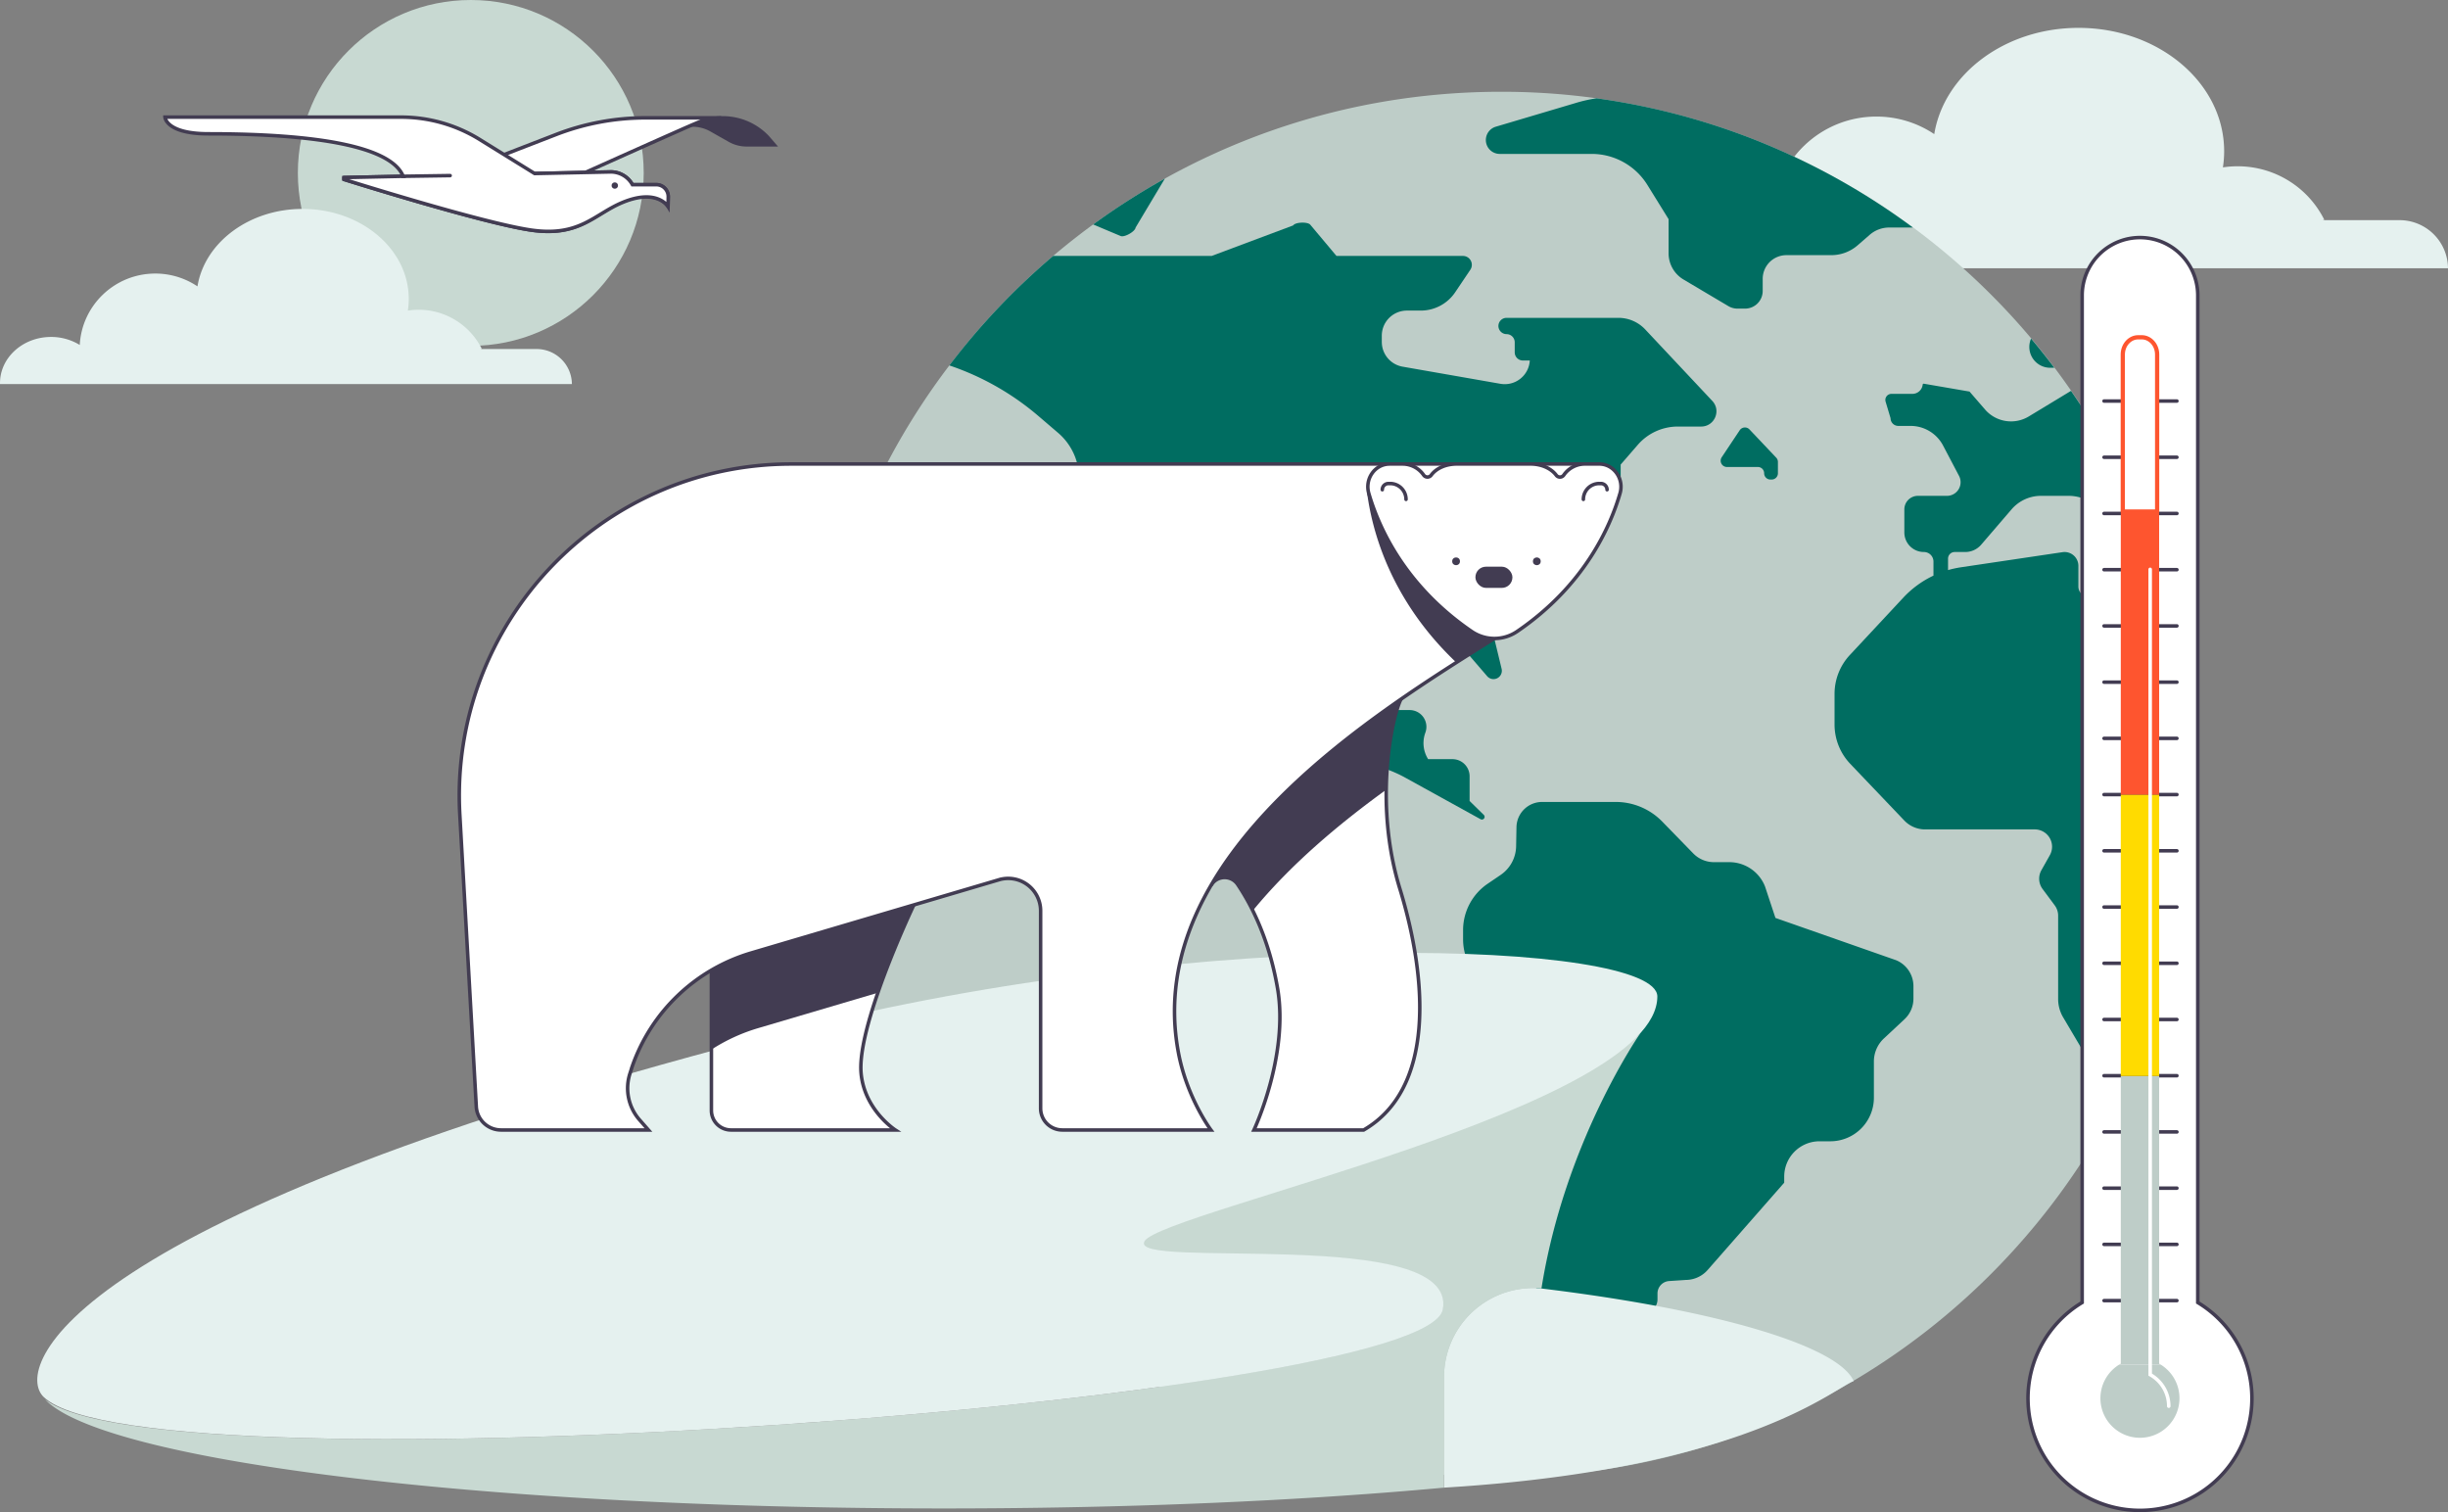<svg xmlns="http://www.w3.org/2000/svg" viewBox="0 0 3468.23 2142.2"><rect x="0" y="0" width="3468.23" height="2142.2" fill="#808080" stroke="none"/><defs><style>.cls-1{fill:#e5f1ef;}.cls-2{fill:#c8d9d2;}.cls-3{fill:#becdc8;}.cls-4{fill:#006D61;}.cls-5{fill:#423c52;}.cls-6,.cls-8,.cls-9{fill:#fff;}.cls-6,.cls-7,.cls-8{stroke:#423c52;}.cls-12,.cls-6,.cls-7,.cls-8{stroke-linecap:round;stroke-width:5px;}.cls-12,.cls-6,.cls-7{stroke-miterlimit:10;}.cls-12,.cls-7{fill:none;}.cls-8,.cls-9{stroke-linejoin:round;}.cls-9{stroke:#fe552f;stroke-width:6px;}.cls-10{fill:#fe552f;}.cls-11{fill:#ffdb00;}.cls-12{stroke:#fff;}</style></defs><g id="Layer_2" data-name="Layer 2"><g id="Слой_1" data-name="Слой 1"><g id="SUN_CLOUDS" data-name="SUN &amp; CLOUDS"><path class="cls-1" d="M2356.52,378.2c0,.6,0,1.2,0,1.81H3468.23a68.68,68.68,0,0,0-68.78-68.13H3290.33l2.61-.62a137.06,137.06,0,0,0-122.69-75.71,139.86,139.86,0,0,0-20.92,1.57,150.12,150.12,0,0,0,1.76-22.86c0-96.51-92.4-174.78-206.35-174.78C2840.5,39.48,2754.28,105,2740.38,190a146.87,146.87,0,0,0-82-24.85c-78.6,0-142.8,61.45-146.91,138.81a106.06,106.06,0,0,0-55.84-15.58C2400.93,288.42,2356.52,328.61,2356.52,378.2Z"/><circle class="cls-2" cx="666.99" cy="245" r="245"/><path class="cls-1" d="M0,542.77c0,.44,0,.88,0,1.32H810.24a50.06,50.06,0,0,0-50.13-49.65H680.58l1.9-.45a99.88,99.88,0,0,0-89.42-55.18A103.13,103.13,0,0,0,577.82,440a109.15,109.15,0,0,0,1.28-16.65c0-70.35-67.35-127.39-150.39-127.39-76,0-138.81,47.73-148.95,109.73A107,107,0,0,0,220,387.53C162.75,387.53,116,432.32,113,488.7a77.27,77.27,0,0,0-40.7-11.35C32.37,477.35,0,506.63,0,542.77Z"/></g><g id="EARTH"><path class="cls-3" d="M3107.8,1111.3c0,176.62-46.66,342.35-128.34,485.52-168.93,296.14-487.64,495.79-853,495.79-542,0-981.32-439.35-981.32-981.31,0-223,74.39-428.63,199.71-593.43A987.25,987.25,0,0,1,1519.67,340c167-131.56,377.73-210,606.81-210a977.61,977.61,0,0,1,408.1,88.63h0A980.17,980.17,0,0,1,3107.8,1111.3Z"/><path class="cls-4" d="M2464.77,609.49l-25.5,38.26a8.89,8.89,0,0,0,7.4,13.82h43.82a8.89,8.89,0,0,1,8.89,8.88h0a8.89,8.89,0,0,0,8.89,8.89H2510a8.89,8.89,0,0,0,8.89-8.89v-16a8.9,8.9,0,0,0-2.43-6.11l-37.88-40A8.89,8.89,0,0,0,2464.77,609.49Z"/><path class="cls-4" d="M2410.12,604.27h-33a75.11,75.11,0,0,0-56.78,25.93l-24.24,27.94v37.49A12.32,12.32,0,0,1,2283.74,708h-30.89L2125.07,855.23l-.13.16A45.59,45.59,0,0,0,2115,896l12.43,51.48A11.83,11.83,0,0,1,2107,958l-50.06-58.17a52.52,52.52,0,0,0-39.83-18.29h-60.69a55.59,55.59,0,0,0-55.61,55.58v19a49.81,49.81,0,0,0,49.8,49.79h46.53a23.74,23.74,0,0,1,22.28,31.93,42.76,42.76,0,0,0,3.91,37.62h34.47a24.28,24.28,0,0,1,24.28,24.29v35l20.12,19.69a3.85,3.85,0,0,1-4.56,6.11l-106.75-58.9a178.74,178.74,0,0,0-86.37-22.23H1853.9a87.74,87.74,0,0,1-65.78-29.67L1612.55,851.09a43.14,43.14,0,0,0-32.34-14.58H1566.9a38.12,38.12,0,0,1-38.12-38.12V677.67a84.78,84.78,0,0,0-29.66-64.41l-27.87-23.85A381.65,381.65,0,0,0,1345,517.68a987.18,987.18,0,0,1,147.1-155.1h224.52l115.46-43.23c3.17-4.75,20.22-5.32,24.14-1.18l37.25,44.41h179.18a12.58,12.58,0,0,1,10.44,19.61L2061.68,414a58.84,58.84,0,0,1-48.8,26h-19.66a35.52,35.52,0,0,0-35.54,35.5v8.93a35.56,35.56,0,0,0,29.41,35l138.65,24.27a35.5,35.5,0,0,0,41.6-33h-9.78A11.54,11.54,0,0,1,2146,499.15V484.9a11.58,11.58,0,0,0-11.41-11.54,11.66,11.66,0,0,1-11.71-11.54v0a11.54,11.54,0,0,1,11.55-11.54h158.47a52.14,52.14,0,0,1,38.06,16.5l94.92,101.13C2438.87,581.67,2429.06,604.27,2410.12,604.27Z"/><path class="cls-4" d="M1650.29,253.06l-41.43,69.29c-.64,5.68-15.54,14-20.92,12.11L1548.75,318A979.72,979.72,0,0,1,1650.29,253.06Z"/><path class="cls-4" d="M2348.27,1832.41v8.44a18.92,18.92,0,0,1-18.93,18.93h-29.81l-19.28,48.8a11.85,11.85,0,0,0,4.58,14.33,16.2,16.2,0,0,1,2.38,25.31l-36.32,34.63a30.62,30.62,0,0,0,28.47,41.86h33.4a11.45,11.45,0,0,1,11.33,8.87,11.16,11.16,0,0,1-10.9,13.34H2245a85.07,85.07,0,0,1-85.07-85v-63.72a67,67,0,0,1,2.15-16.79l66.71-260.06a93.31,93.31,0,0,0-41.59-102.71l-32.6-20-71.77-129.53a79.49,79.49,0,0,1-10-38.56v-12.78a79.59,79.59,0,0,1,34.9-65.86l18.24-12.4a50,50,0,0,0,22-40.55l.51-27.21a36.33,36.33,0,0,1,36.34-35.67h104.27a92,92,0,0,1,65.86,27.77l43.92,45.1a41.1,41.1,0,0,0,29.49,12.43h21.61a54.43,54.43,0,0,1,50.62,34.36l14.79,44.65,171.25,60a39.86,39.86,0,0,1,24.26,36.66v17.68a40,40,0,0,1-12.61,29.11L2669,1471.16a44.62,44.62,0,0,0-14.14,32.6v51.31a61.74,61.74,0,0,1-61.74,61.74h-15.31a50,50,0,0,0-50,50v8.65l-108.52,123.69a41.3,41.3,0,0,1-31.05,14.06l-23.5,1.59A17.65,17.65,0,0,0,2348.27,1832.41Z"/><path class="cls-4" d="M2710.08,322.31h-33.53a42.09,42.09,0,0,0-27.58,10.3l-17.1,14.85a56.91,56.91,0,0,1-37.33,14h-63.63A33.59,33.59,0,0,0,2497.32,395V412.2a25,25,0,0,1-25.05,25h-10.73a25.09,25.09,0,0,1-12.78-3.5L2385.17,396A43.19,43.19,0,0,1,2364,358.86V310.48l-30.1-48.56a92.75,92.75,0,0,0-78.82-43.87h-130.3a19.68,19.68,0,0,1-5.59-38.55l114.29-33.93a210.33,210.33,0,0,1,28.36-6.32,974.08,974.08,0,0,1,272.71,79.36h0A980.21,980.21,0,0,1,2710.08,322.31Z"/><path class="cls-4" d="M3068.9,836.83a19.59,19.59,0,0,0-15.69,19.2v1.79a14.77,14.77,0,0,1-19.52,14l-79.09-26.94a14.75,14.75,0,0,1-10-14V801.64a19.62,19.62,0,0,0-22.51-19.4l-143.79,21.38a142.78,142.78,0,0,0-18.39,4V791.39a9.37,9.37,0,0,1,9.37-9.38h14.91a29.89,29.89,0,0,0,22.7-10.4l43.06-50.09a54.93,54.93,0,0,1,41.6-19.09h39.08a59.72,59.72,0,0,1,44.86,20.26l18,20.41c6,6.84,17.29,1.59,15.89-7.44a27.37,27.37,0,0,1-.32-4,25.29,25.29,0,0,1,13.05-22h0q-9-19.95-18.77-39.41a979.38,979.38,0,0,0-69.24-116.52l-59.75,36.2a48.65,48.65,0,0,1-62-9.78l-22-25.44-64.69-11.13a1.44,1.44,0,0,0-1.68,1.29,14.66,14.66,0,0,1-14.59,13.1h-29.69a8.6,8.6,0,0,0-8.24,11.07l7,23.39a10.93,10.93,0,0,0,10.94,10.93h17.44a52.05,52.05,0,0,1,46,27.76l22.61,43a19.31,19.31,0,0,1-17.08,28.32H2717.2A19.23,19.23,0,0,0,2698,721.65v32.67A27.7,27.7,0,0,0,2725.68,782a13.55,13.55,0,0,1,13.57,13.59v19.86a140.31,140.31,0,0,0-42.63,31.11l-75.83,81.36A80.77,80.77,0,0,0,2599.11,983v43.4a80.77,80.77,0,0,0,22.3,55.73l76.47,80.2a40.7,40.7,0,0,0,29.49,12.65h155.39a24.52,24.52,0,0,1,21.39,36.52l-12,21.31a24.51,24.51,0,0,0,1.72,26.63l17.16,23.1a24.4,24.4,0,0,1,4.86,14.64v118a51.14,51.14,0,0,0,7.15,26.12l26.49,44.84a62.84,62.84,0,0,1,8.71,31.95v43.66l18.76,39.28q1.22-2.1,2.41-4.2c81.68-143.17,128.34-308.9,128.34-485.52A981.82,981.82,0,0,0,3068.9,836.83ZM2904.61,521h5.86q-11.1-14.73-22.73-29c-3.37-4.15-6.78-8.25-10.22-12.34A29.54,29.54,0,0,0,2904.61,521Z"/></g><g id="ICE"><path class="cls-1" d="M2626.28,1956.55c-23,5.74-145.65,124.71-580.42,150.92V1950.85a126.1,126.1,0,0,1,125.88-126.09q6,0,12.13.58h0C2433.22,1855.61,2604.2,1906.7,2626.28,1956.55Z"/><path class="cls-2" d="M2324.07,1463.6c-1.65,2.37-107.38,154.64-140.2,361.74q-6.12-.58-12.13-.58a126.1,126.1,0,0,0-125.88,126.09v156.62q-54.24,5-112.19,9.21c-178.21,13-381.1,20.28-596.36,20.28s-418.16-7.33-596.37-20.28C379,2090.36,118.89,2040.84,63.71,1982.39c171.06,134.49,1955.69,2.8,1980.38-127.19,3.93-20.68-6.85-35.87-27.24-47-18.36-7.87-60.2-32.44-270.18-31.3-144.65.78-127.12-15.72-124.83-18.82C1652.51,1716.61,2151.25,1615.39,2324.07,1463.6Z"/><path class="cls-1" d="M61.83,1979c145.63,140,1957.37,7.22,1982.26-123.83,22.82-120.14-450.52-54.77-422.25-97.17s726.22-189,726.21-346.37c0-77.68-638.82-102.41-1229.89,48.31C88.29,1722.57,19.39,1938.24,61.83,1979Z"/></g><g id="BEAR"><path class="cls-5" d="M1007.89,1486.14V1374.38a254.43,254.43,0,0,1,56.45-24.42l230.39-68.06s-7.54,15.77-17.83,39.64Z"/><path class="cls-6" d="M1268.48,1600.8H1035.59a27.69,27.69,0,0,1-27.7-27.69V1374.38a254.43,254.43,0,0,1,56.45-24.42l230.39-68.06s-29.07,60.85-51,124.46c-14.72,42.57-26.25,86.39-23.78,114C1224.57,1572.48,1268.48,1600.8,1268.48,1600.8Z"/><path class="cls-5" d="M1064.34,1350l230.39-68.06s-29.07,60.85-51,124.46l-169.58,50.1a254.85,254.85,0,0,0-66.21,30.41V1374.38A254.43,254.43,0,0,1,1064.34,1350Z"/><path class="cls-6" d="M1932,1600.8H1776.55s49.77-105.43,33.45-200.54c-7.9-46-21.44-82.6-35.06-110.16a318,318,0,0,0-21.53-37.27,22.25,22.25,0,0,0-37.63,1.32c62.19-106.67,170.5-195.37,269-263.58-7.84,15.71-20.1,65.15-20.83,128.16-.5,42.56,4.28,91.3,19.23,140C2023.1,1388.84,2032.6,1542.48,1932,1600.8Z"/><path class="cls-5" d="M1984.77,990.57c-7.84,15.71-20.1,65.15-20.83,128.16-66.74,48.34-135.29,105.73-189,171.37a318,318,0,0,0-21.53-37.27,22.25,22.25,0,0,0-37.63,1.32C1778,1147.48,1886.28,1058.78,1984.77,990.57Z"/><path class="cls-6" d="M2261.62,657.34H1121.07c-270.19,0-484.84,227.1-469.61,496.86l23.33,413.5a35.07,35.07,0,0,0,35,33.1H918.67l-12.58-14.33a67.86,67.86,0,0,1-13.63-65.58l3.38-10.52A255.09,255.09,0,0,1,1064.34,1350l351.06-103.71a45.91,45.91,0,0,1,58.91,44v279.87A30.67,30.67,0,0,0,1505,1600.8H1715.6s-34-45.4-46.06-109.55c-52.73-280.37,285.35-484.39,447.67-586.75Z"/><path class="cls-5" d="M2117.22,904.5c-16.38,10.33-34.56,21.7-53.94,34.08-93.13-88.32-119.55-186-126.71-242.6l2.75,3.17c14.22,48.67,51.06,130.56,145,194.93l.47.32A57.3,57.3,0,0,0,2117.22,904.5Z"/><path class="cls-6" d="M2295.18,698.92c-14.16,48.64-51,130.69-145.08,195.16l-.47.32a57.09,57.09,0,0,1-64.83,0l-.47-.32c-94.1-64.47-130.92-146.52-145.08-195.16-6-20.7,8.84-41.58,29.5-41.58h18.57a36.3,36.3,0,0,1,29.5,15.47l.13.18a6.61,6.61,0,0,0,10.8,0c7.09-9.44,20.31-15.67,36.26-15.67h104.44c15.55,0,29.07,6.27,36.28,15.77a6.59,6.59,0,0,0,10.76-.07l.17-.23a36.3,36.3,0,0,1,29.5-15.47h20.52C2286.34,657.34,2301.21,678.22,2295.18,698.92Z"/><path class="cls-7" d="M1958.38,693.76a8.76,8.76,0,0,1,8.76-8.76h2.36A22.45,22.45,0,0,1,1992,707.45"/><path class="cls-7" d="M2276.83,693.76a8.76,8.76,0,0,0-8.76-8.76h-2.35a22.45,22.45,0,0,0-22.46,22.45"/><rect class="cls-5" x="2090.32" y="802.81" width="52.41" height="30.03" rx="14.91"/><circle class="cls-5" cx="2062.91" cy="795.18" r="5.5"/><circle class="cls-5" cx="2177.3" cy="795.18" r="5.5"/></g><g id="ALBATROSS"><path class="cls-8" d="M946.43,292.5s-15.37-27-64.4-6.7c-40.35,16.69-60.53,50.25-129.76,40.11s-265-71.78-265-71.78v-2.61l378.16-8A35,35,0,0,1,896,261.63h33.78a16.93,16.93,0,0,1,16.93,16.93Z"/><path class="cls-5" d="M1102.24,207.6h-44.56a51.19,51.19,0,0,1-25.26-6.66l-26-14.72a51.17,51.17,0,0,0-25.26-6.67H949.53l37.89-7.29a90,90,0,0,1,102.21,20.68Z"/><path class="cls-6" d="M986.64,174.39a86.36,86.36,0,0,1,35.08-7.45H914.44a351.19,351.19,0,0,0-126.72,23.67l-149,57.65,190.73-4S977.21,177.94,986.64,174.39Z"/><path class="cls-6" d="M946.74,278.56l-.31,13.94s-15.37-26-64.4-5.71c-40.35,16.69-60.53,49.26-129.76,39.12s-265-71.78-265-71.78v-2.61l83.93-1.77c-17.07-42.15-121.59-60.19-275.84-60.19-60.52,0-61.62-23.62-61.62-23.62H568.25a211.63,211.63,0,0,1,110.8,31.32l78.42,48.56,107.94-2.27A35,35,0,0,1,896,261.63h33.78A16.93,16.93,0,0,1,946.74,278.56Z"/><circle class="cls-5" cx="871.01" cy="262.87" r="4.5"/><line class="cls-7" x1="570.18" y1="249.75" x2="637.76" y2="248.75"/></g><g id="THERMOMETER"><path class="cls-6" d="M3190.44,1981.08a158.63,158.63,0,1,1-240.51-135.88V418.46a81.89,81.89,0,1,1,163.78,0V1845.21A158.53,158.53,0,0,1,3190.44,1981.08Z"/><line class="cls-7" x1="2980.91" y1="568.13" x2="3084.16" y2="568.13"/><line class="cls-7" x1="2980.91" y1="647.78" x2="3084.16" y2="647.78"/><line class="cls-7" x1="2980.91" y1="727.42" x2="3084.16" y2="727.42"/><line class="cls-7" x1="2980.91" y1="807.07" x2="3084.16" y2="807.07"/><line class="cls-7" x1="2980.91" y1="886.72" x2="3084.16" y2="886.72"/><line class="cls-7" x1="2980.91" y1="966.37" x2="3084.16" y2="966.37"/><line class="cls-7" x1="2980.91" y1="1046.02" x2="3084.16" y2="1046.02"/><line class="cls-7" x1="2980.91" y1="1125.67" x2="3084.16" y2="1125.67"/><line class="cls-7" x1="2980.91" y1="1205.32" x2="3084.16" y2="1205.32"/><line class="cls-7" x1="2980.91" y1="1284.97" x2="3084.16" y2="1284.97"/><line class="cls-7" x1="2980.91" y1="1364.62" x2="3084.16" y2="1364.62"/><line class="cls-7" x1="2980.91" y1="1444.27" x2="3084.16" y2="1444.27"/><line class="cls-7" x1="2980.91" y1="1523.92" x2="3084.16" y2="1523.92"/><line class="cls-7" x1="2980.91" y1="1603.57" x2="3084.16" y2="1603.57"/><line class="cls-7" x1="2980.91" y1="1683.22" x2="3084.16" y2="1683.22"/><line class="cls-7" x1="2980.91" y1="1762.87" x2="3084.16" y2="1762.87"/><line class="cls-7" x1="2980.91" y1="1842.52" x2="3084.16" y2="1842.52"/><path class="cls-9" d="M3056.15,502.19V724.71h-48.66V502.19c0-13.47,9.78-24.38,21.84-24.38h5C3046.37,477.81,3056.15,488.72,3056.15,502.19Z"/><rect class="cls-10" x="3004.65" y="724.71" width="54.33" height="401.32"/><path class="cls-3" d="M3087.79,1980.79a56,56,0,1,1-85.48-47.56h59A55.91,55.91,0,0,1,3087.79,1980.79Z"/><path class="cls-3" d="M3061.32,1933.23h-59c.76-.49,1.54-.94,2.34-1.39V1524.35H3059v407.49C3059.78,1932.29,3060.55,1932.74,3061.32,1933.23Z"/><rect class="cls-11" x="3004.65" y="1126.03" width="54.33" height="398.31"/><path class="cls-12" d="M3046.3,806.6V1947.38a51.09,51.09,0,0,1,26.3,44.69"/></g></g></g></svg>